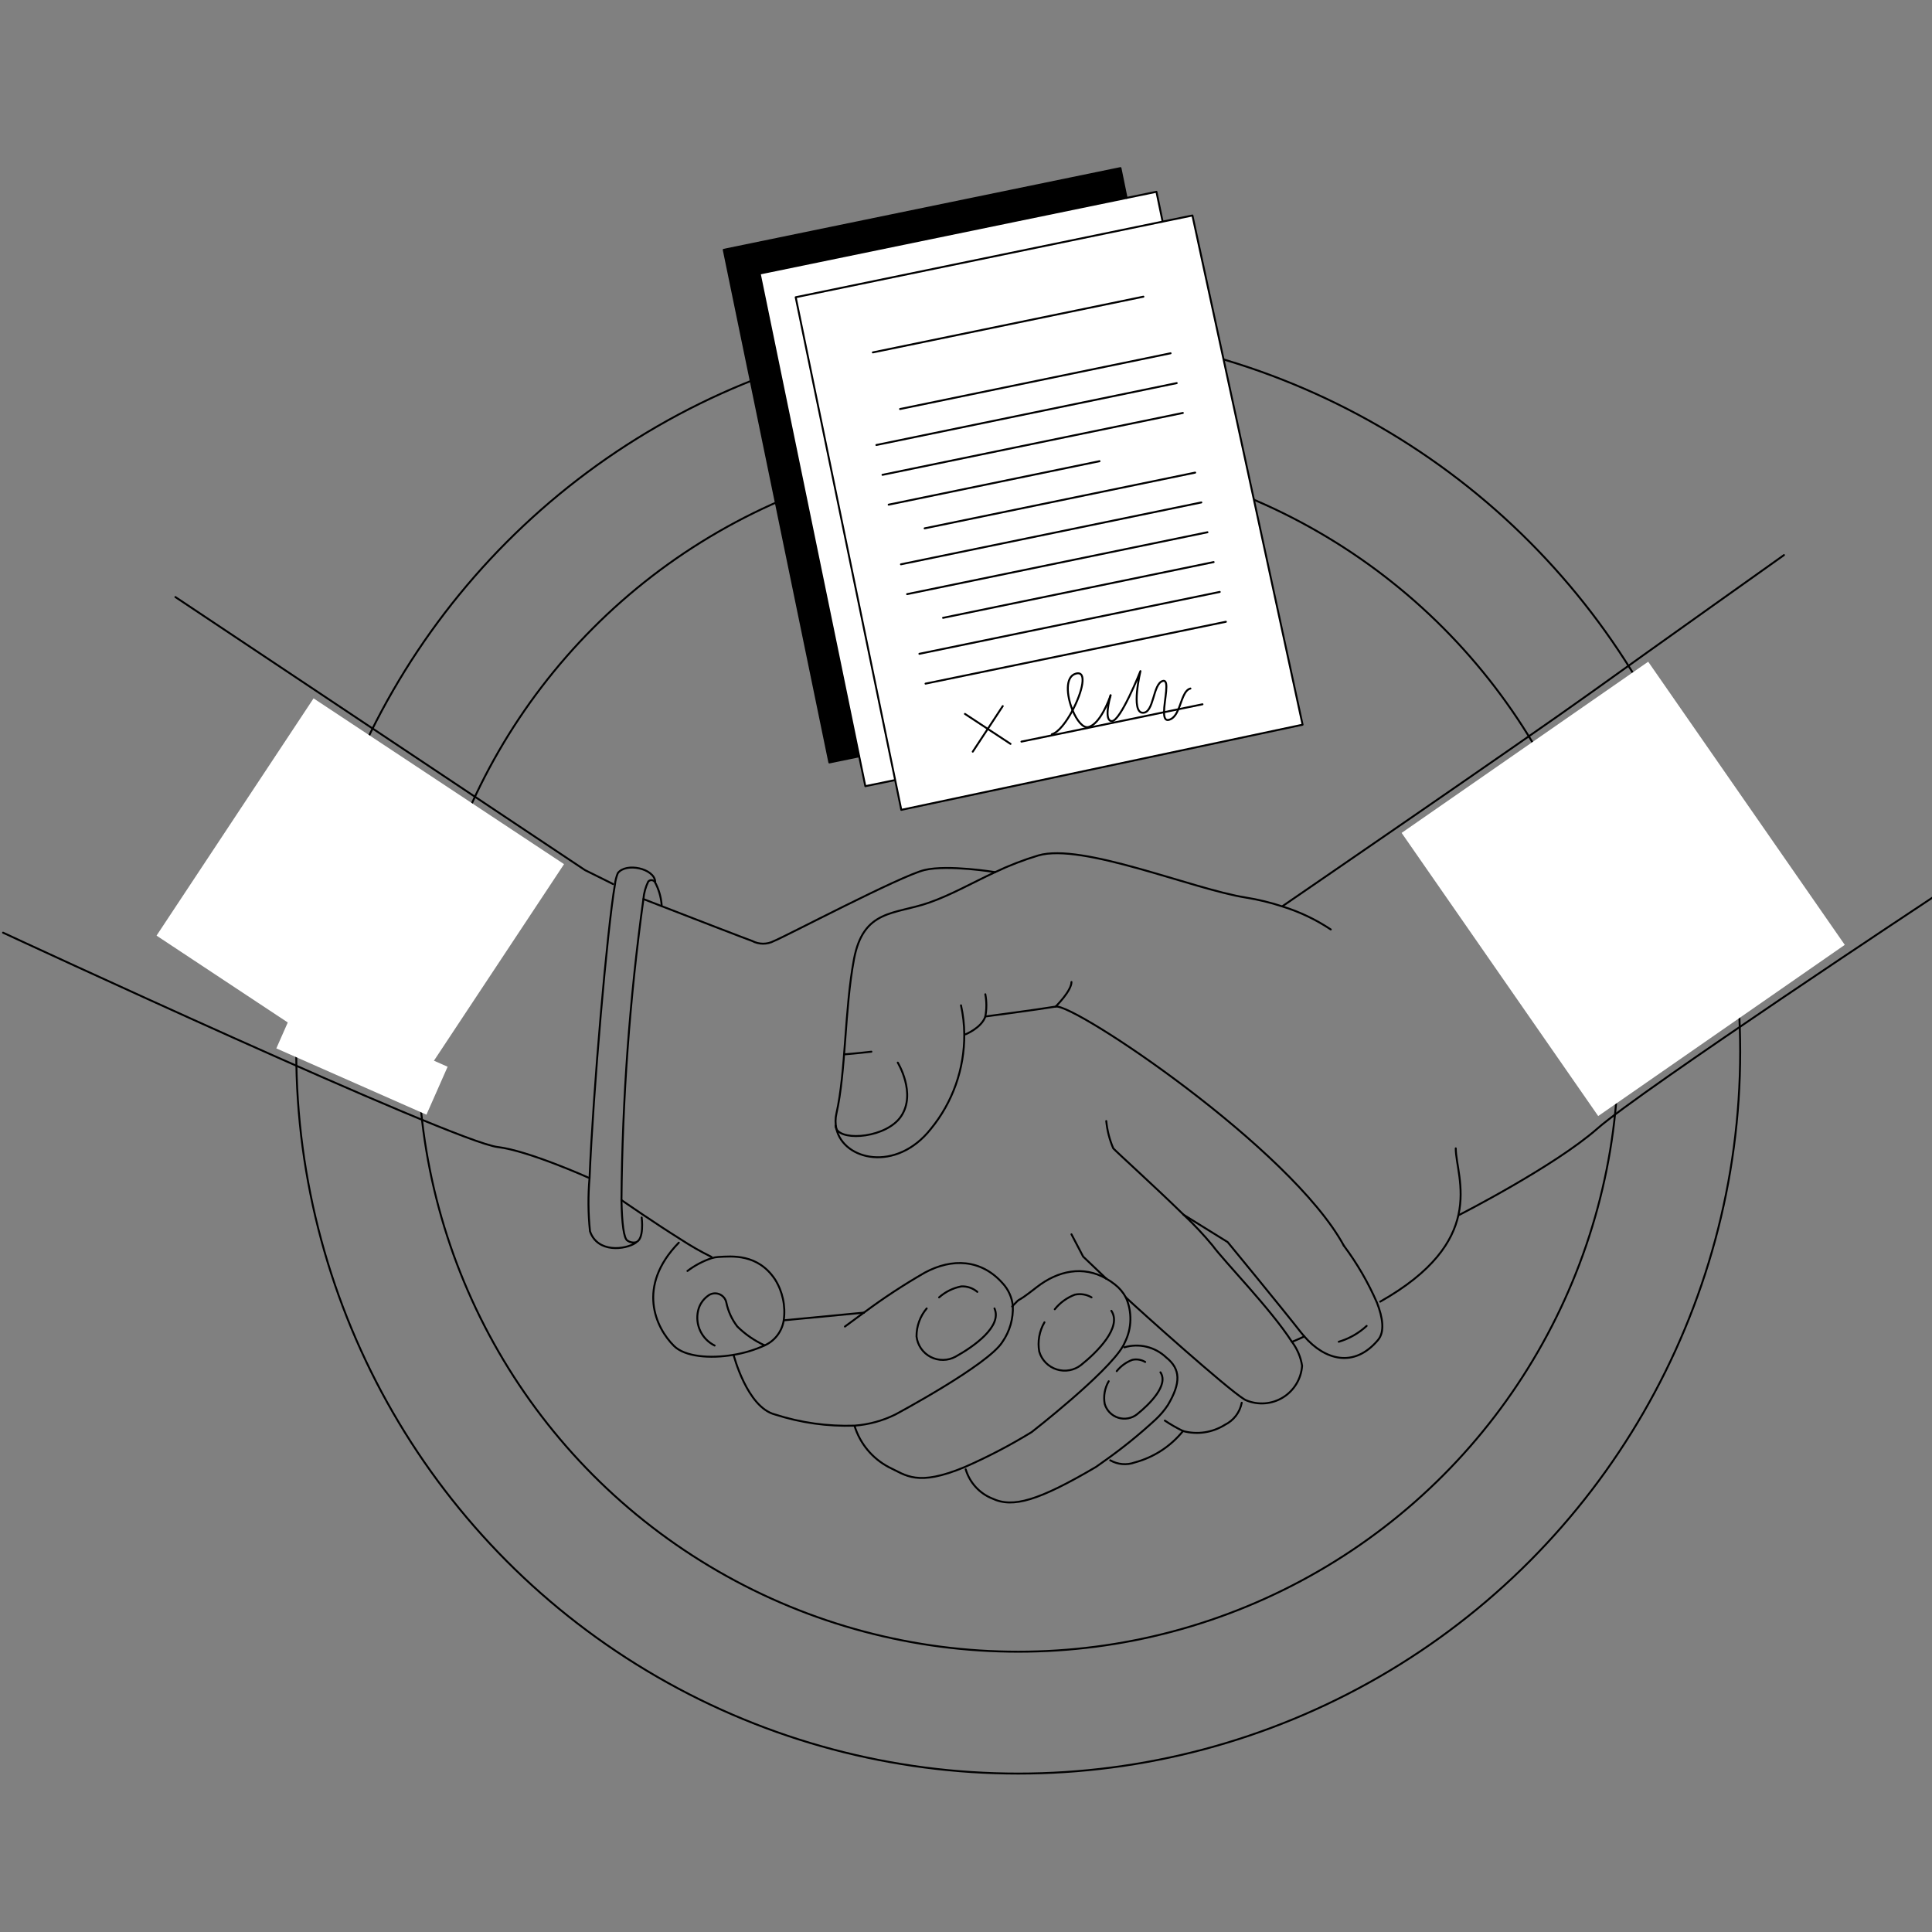 <?xml version="1.0" encoding="utf-8"?>
<!-- Generator: Adobe Illustrator 24.3.0, SVG Export Plug-In . SVG Version: 6.00 Build 0)  -->
<svg version="1.1" id="Слой_1" xmlns="http://www.w3.org/2000/svg" xmlns:xlink="http://www.w3.org/1999/xlink" x="0px" y="0px"
	 viewBox="0 0 1000 1000" style="enable-background:new 0 0 1000 1000;" xml:space="preserve">
<rect x="0" y="0" width="1000" height="1000" fill="#808080" stroke="none"/>
<style type="text/css">
	.st0{fill:none;stroke:#000000;}
	.st1{fill:none;stroke:#000000;stroke-linecap:round;stroke-linejoin:round;}
	.st2{fill:#FFFFFF;}
	.st3{fill:#FFFFFF;stroke:#000000;stroke-linecap:round;stroke-linejoin:round;}
</style>
<circle class="st0" cx="527.03" cy="544.31" r="310.61"/>
<circle class="st0" cx="527.03" cy="544.31" r="373.69"/>
<path class="st1" d="M664.08,468.85c0,0,125.9-86.3,158.82-109.93c32.92-23.63,100.47-71.61,100.47-71.61"/>
<path class="st1" d="M755.31,628.83c0,0,49.17-25.04,71.54-44.72c22.37-19.68,173.46-119.56,173.46-119.56"/>
<path class="st1" d="M1.58,482.75c0,0,233.11,108.28,256.06,110.96c15.83,1.88,46.97,15.86,46.97,15.86"/>
<path class="st1" d="M317.31,457.58l-14.51-7.21L90.79,309.04"/>
<path class="st1" d="M342.47,468.48c-0.31-4.22-1.52-8.32-3.54-12.03c-0.19-0.26-0.45-0.48-0.73-0.63
	c-0.29-0.15-0.61-0.24-0.93-0.26c-0.33-0.02-0.65,0.04-0.95,0.17c-0.3,0.13-0.57,0.32-0.79,0.56c-1.39,2.84-2.24,5.92-2.5,9.07
	c-7.13,51.64-10.93,103.68-11.36,155.81c0.23,12.01,1.19,19.93,3.12,20.99c1.21,0.83,2.69,1.16,4.14,0.9
	c4.73-1.23,3.2-12.88,3.2-12.88"/>
<path class="st1" d="M339.13,456.28c-0.53-6.75-15.07-9.99-19.35-4.35c-0.77,1.86-1.27,3.83-1.48,5.83
	c-4.01,23.07-11.29,107.17-13.14,151.83c-0.82,9.22-0.75,18.51,0.22,27.72c3.89,11.36,18.25,9.56,23.65,5.98"/>
<path class="st1" d="M333.02,465.35l9.27,3.6c15.03,5.83,43.43,16.82,47.06,18.1c1.74,0.92,3.67,1.4,5.64,1.4
	c1.96,0,3.9-0.48,5.64-1.4c5.15-1.95,65.67-33.82,77.9-36.73c12.23-2.91,36.51,1.1,36.51,1.1"/>
<path class="st1" d="M321.66,621.15c0,0,4.59,3.18,10.98,7.48c5.78,3.9,13.06,8.7,19.75,12.88c5.1,3.35,10.4,6.38,15.88,9.07"/>
<path class="st1" d="M753.5,594.38c0,7.63,4.57,19.91,1.41,34.36c-3,13.75-12.99,29.44-40.52,44.99"/>
<path class="st1" d="M688.81,481.09c-7.68-5.12-16.05-9.11-24.86-11.85c-6.27-2.08-12.7-3.64-19.22-4.68
	c-27.61-4.41-84.63-28.45-107.32-21.77c-7.66,2.31-15.14,5.2-22.37,8.65c-12.14,5.66-22.8,11.8-34.17,15.77
	c-17.81,6.23-33.98,3.29-38.86,29.32c-4.88,26.04-4.15,58.01-9.05,79.69c-0.63,2.64-0.65,5.39-0.05,8.04
	c3.68,16.3,30.97,22.69,48.85,0.11c11.34-13.81,17.48-31.16,17.35-49.03c-0.04-5.04-0.6-10.06-1.7-14.98"/>
<path class="st1" d="M499.82,535.34c0,0,8.22-3.31,10.19-9.21c0,0,26.72-3.52,36.42-5.13c9.7-1.61,121.68,73.24,149.14,123.76"/>
<path class="st1" d="M695.56,644.75c6.85,9.15,12.61,19.07,17.17,29.55c2.98,7.7,4.12,15.03,0.53,19.28
	c-12.38,14.72-27.52,10.39-38.14-1.84c-0.53-0.59-1.05-1.23-1.58-1.88c-10.68-13.64-38.09-46.94-38.09-46.94l-22.87-14.19"/>
<path class="st1" d="M572.6,580.25c0.47,4.87,1.69,9.63,3.62,14.12c1.5,1.73,21.48,19.75,36.4,34.36c5.33,4.99,10.34,10.32,15,15.95
	c6.12,8.35,30.21,32.94,41.03,49.79c2.78,3.65,4.61,7.93,5.31,12.46c-0.23,3.31-1.24,6.53-2.96,9.37c-1.72,2.84-4.08,5.24-6.91,6.99
	c-2.83,1.75-6.03,2.8-9.34,3.06c-3.31,0.26-6.64-0.27-9.7-1.54c-0.38-0.16-0.75-0.35-1.09-0.58c-9.16-5.67-54.23-46.1-61.23-52.7
	l-0.03-0.04"/>
<path class="st1" d="M642.72,726.06c-0.47,2.45-1.5,4.76-3.02,6.75c-1.52,1.98-3.48,3.58-5.72,4.68c-3.19,2-6.76,3.32-10.49,3.88
	c-3.73,0.55-7.53,0.33-11.16-0.67c-3.26-1.58-6.4-3.38-9.41-5.4"/>
<path class="st1" d="M612.33,740.7c-6.4,7.93-15.15,13.62-24.98,16.26c-2.07,0.75-4.28,1.03-6.47,0.84
	c-2.19-0.19-4.32-0.86-6.23-1.96"/>
<path class="st1" d="M546.42,520.99c0,0,8.17-8.09,8.17-12.7"/>
<path class="st1" d="M510,526.12c0.72-3.8,0.72-7.69,0-11.49"/>
<path class="st1" d="M432.48,582.58c0,0.59,0.14,1.17,0.41,1.7c3.27,6.61,26.2,4.48,33.55-6.54c7.93-11.91-1.76-27.73-1.76-27.73"/>
<path class="st1" d="M437.36,545.71c0,0,5.89-0.45,13.67-1.36"/>
<path class="st1" d="M692.94,694.49c5.38-1.59,10.32-4.4,14.43-8.2"/>
<path class="st1" d="M675.13,691.74c0,0-6.36,2.94-6.49,2.75"/>
<path class="st1" d="M355.82,657.85c3.8-2.87,8.03-5.11,12.54-6.63c1.11-0.33,2.26-0.54,3.42-0.61c7.06-0.4,20.45-1.81,29.41,11.67
	c3.9,6.27,5.49,13.71,4.48,21.03c-0.42,2.84-1.55,5.52-3.28,7.81c-1.73,2.29-4.01,4.1-6.63,5.27c-5.12,2.33-10.53,3.97-16.08,4.88
	c-12.34,2.08-25.17,0.96-30.8-4.59c-9.46-9.34-19.64-30.8,2.46-53.47"/>
<path class="st1" d="M447.13,679.41c-4.17,3.04-7.64,5.62-9.79,7.21"/>
<path class="st1" d="M379.69,701.24c0,0,6.92,27.13,21.43,30.89c13.3,4.29,27.24,6.25,41.21,5.78c7.35-0.55,14.52-2.51,21.12-5.78
	c0,0,48.2-25.76,55.45-37.63c3.77-5.46,5.64-12.01,5.33-18.64c-0.46-4.38-2.33-8.49-5.33-11.71c-11.08-12.43-26.09-13.05-40.22-5.44
	c-10.9,6.27-21.43,13.18-31.51,20.7"/>
<path class="st1" d="M447.17,679.42h-0.02l-41.12,3.94"/>
<path class="st1" d="M479.65,677.25c-3.42,4.05-5.29,9.19-5.26,14.49c0.26,2.23,1.05,4.36,2.33,6.22c1.27,1.85,2.98,3.36,4.97,4.39
	s4.21,1.57,6.45,1.54c2.25-0.02,4.45-0.6,6.42-1.67c9.34-5.17,24.3-15.63,20.18-24.97"/>
<path class="st1" d="M486.07,671.52c3.26-2.89,7.24-4.86,11.53-5.69c3.01-0.13,5.96,0.89,8.26,2.84"/>
<path class="st1" d="M572.53,661.77c-11.85-6.74-24.83-4.21-36.03,4.55c-12.36,9.7-6.94,3.97-12.28,9.54
	c-0.11,0.11-0.22,0.24-0.34,0.36"/>
<path class="st1" d="M442.35,738.17c2.86,9.12,9.21,16.75,17.67,21.21c8.87,4.17,14.65,10.25,39.33-0.04
	c11.94-5.23,23.51-11.27,34.62-18.08c0,0,38.9-30.26,47.2-44.37c0.41-0.67,0.76-1.37,1.05-2.1c1.8-3.59,2.78-7.54,2.87-11.56
	c0.09-4.02-0.71-8.01-2.35-11.68c-1.4-2.6-3.32-4.88-5.65-6.69c-1.41-1.13-2.91-2.15-4.48-3.03"/>
<path class="st1" d="M540.61,684.42c-2.67,4.58-3.63,9.96-2.69,15.18c0.63,2.15,1.78,4.12,3.35,5.72c1.57,1.61,3.51,2.8,5.65,3.48
	c2.14,0.68,4.41,0.83,6.62,0.43c2.21-0.4,4.28-1.34,6.04-2.73c8.35-6.68,21.3-19.53,15.66-28.04"/>
<path class="st1" d="M545.95,677.67c2.72-3.4,6.31-6.01,10.39-7.55c2.95-0.64,6.04-0.14,8.64,1.39"/>
<path class="st1" d="M499.85,760.53c1.01,3.4,2.78,6.53,5.17,9.15s5.35,4.67,8.65,5.98c10.64,5,23.83,1.12,53.57-16.35
	c0,0,1.93-1.34,4.95-3.52c9.09-6.44,17.74-13.47,25.92-21.03c2.43-2.24,4.58-4.78,6.4-7.54c6.83-11.52,6.6-18.66-0.94-24.66
	c-2.83-2.68-6.32-4.57-10.11-5.48c-3.79-0.91-7.75-0.81-11.49,0.29"/>
<path class="st1" d="M573.87,714.93c-2.07,3.54-2.8,7.7-2.08,11.73c0.49,1.67,1.37,3.19,2.59,4.44c1.21,1.24,2.71,2.17,4.37,2.7
	c1.66,0.53,3.42,0.64,5.13,0.33c1.71-0.31,3.32-1.04,4.68-2.12c6.45-5.17,16.48-15.1,12.09-21.7"/>
<path class="st1" d="M578.02,709.7c2.11-2.64,4.9-4.65,8.06-5.84c2.28-0.5,4.66-0.11,6.67,1.09"/>
<path class="st1" d="M554.59,638.88l6.05,11.54l11.89,11.34l0.07,0.06"/>
<path class="st1" d="M395.77,696.36c-5.25-2.41-10.04-5.71-14.15-9.77c-2.79-3.63-4.73-7.85-5.66-12.34
	c-0.2-1.01-0.65-1.96-1.33-2.74c-0.67-0.78-1.54-1.38-2.51-1.73c-0.97-0.35-2.02-0.44-3.04-0.26c-1.02,0.18-1.97,0.62-2.77,1.28
	c-2.53,1.87-4.3,4.59-4.99,7.66c-0.8,3.52-0.39,7.21,1.17,10.48c1.55,3.26,4.16,5.91,7.4,7.51"/>
<rect x="762.93" y="370.61" transform="matrix(0.821 -0.57 0.57 0.821 -112.137 561.705)" class="st2" width="155.45" height="178.51"/>
<rect x="112.8" y="388.03" transform="matrix(0.552 -0.834 0.834 0.552 -304.857 364.154)" class="st2" width="147.24" height="155.45"/>
<rect x="173.65" y="505.14" transform="matrix(0.404 -0.915 0.915 0.404 -389.329 497.46)" class="st2" width="27.12" height="84.92"/>
<path class="st2" d="M463.34,403.75l-15.44,3.17l-3.19-15.44l-51.48-249.89l189.91-39.14l15.44-3.18l3.19,15.43v0.01"/>
<path class="st1" d="M463.34,403.75l-15.44,3.17l-3.19-15.44l-51.48-249.89l189.91-39.14l15.44-3.18l3.19,15.43v0.01"/>
<path class="st3" d="M674.21,375.1l-207.7,44.08l-3.17-15.42l-51.49-249.91l189.92-39.14l15.43-3.17L674.21,375.1z"/>
<path class="st1" d="M451.79,182.41l140.02-28.85"/>
<path class="st1" d="M465.87,211.71l140.02-28.86"/>
<path class="st1" d="M453.61,230.33l155.46-32.04"/>
<path class="st1" d="M456.78,245.77l155.46-32.03"/>
<path class="st1" d="M459.98,261.21l109.13-22.5"/>
<path class="st1" d="M478.59,273.47l140.02-28.85"/>
<path class="st1" d="M466.34,292.08l155.46-32.02"/>
<path class="st1" d="M469.52,307.52l155.46-32.03"/>
<path class="st1" d="M488.13,319.79l140.04-28.86"/>
<path class="st1" d="M475.88,338.41l155.46-32.03"/>
<path class="st1" d="M479.06,353.85l155.46-32.03"/>
<path class="st1" d="M528.7,383.86l15.85-3.26l18.83-3.89l39.12-8.07l7.43-1.54l12.47-2.56"/>
<path class="st1" d="M574.8,360.05c-0.49,1.79-3.53,13.07,0.66,13.19c4.52,0.13,14.83-25.87,14.83-25.87s-5.05,21.12,1.06,21.55
	c6.11,0.44,5.22-15.02,10.52-16.46c3.73-1.02,0.64,10.02,0.64,16.21c0,2.65,0.57,4.42,2.48,3.93c2.38-0.59,3.81-2.83,4.94-5.47
	c1.86-4.42,2.92-9.92,6.23-10.75"/>
<path class="st1" d="M555.16,367.64c2.16,5.25,5.4,9.33,8.13,8.69c6.21-1.5,10.84-14.38,11.5-16.29c0.01-0.06,0.03-0.11,0.05-0.17
	v-0.05"/>
<path class="st1" d="M555.16,367.64c5.01-9.45,7.78-20.54,1.79-19C551.13,350.14,552.06,360.08,555.16,367.64z"/>
<path class="st1" d="M544.44,380.05c3.36-0.91,7.51-6.31,10.73-12.4"/>
<path class="st1" d="M519.02,365.48l-7.76,11.8l-7.76,11.78"/>
<path class="st1" d="M499.46,369.52l11.8,7.76l11.78,7.75"/>
<path class="st1" d="M444.71,391.47l-15.44,3.19l-54.67-265.36L579.96,87l3.17,15.44"/>
<path d="M583.14,102.44l-189.91,39.14l51.48,249.89l-15.44,3.19l-54.67-265.36L579.96,87L583.14,102.44z"/>
</svg>
